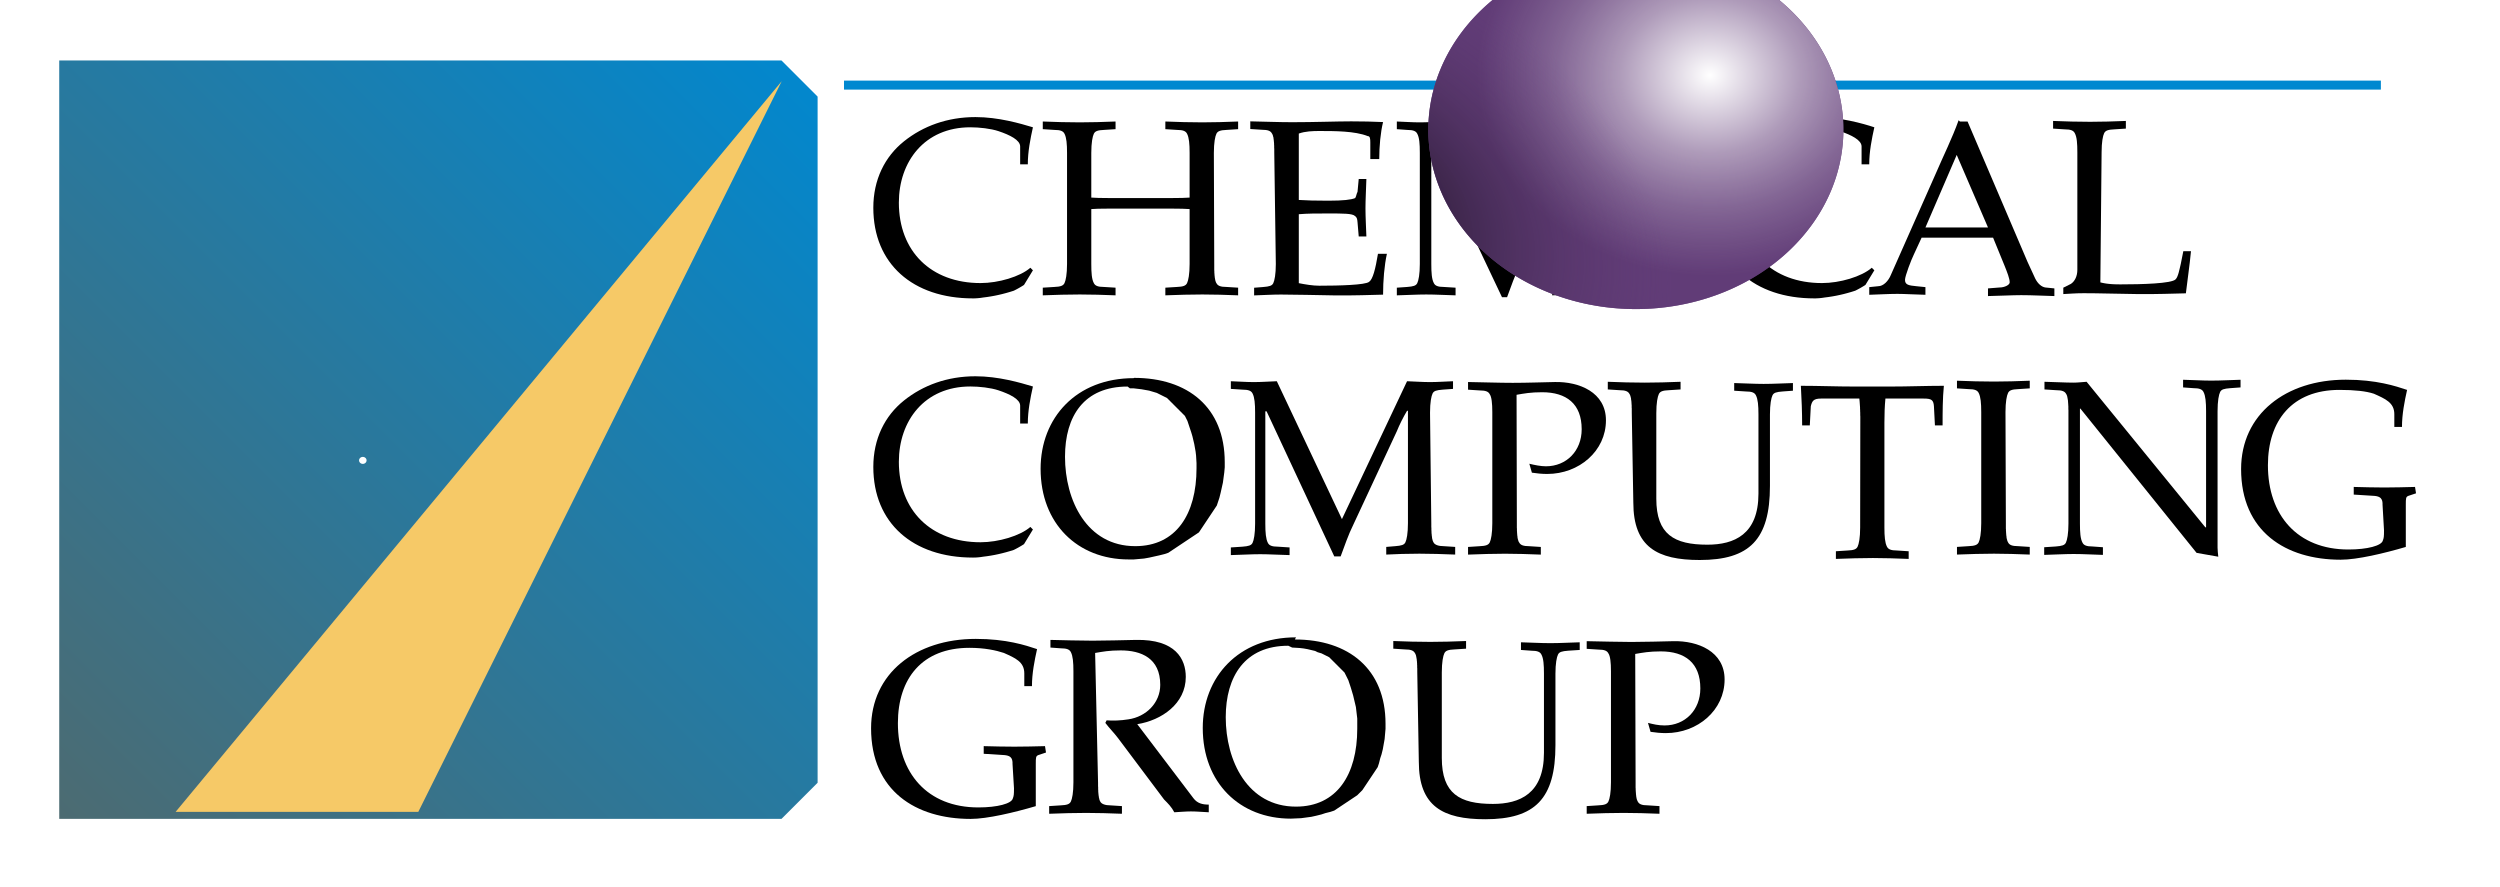 <?xml version="1.0" encoding="UTF-8" standalone="no"?>
<!-- Created with Inkscape (http://www.inkscape.org/) -->

<svg
   xmlns:dc="http://purl.org/dc/elements/1.1/"
   xmlns:cc="http://creativecommons.org/ns#"
   xmlns:rdf="http://www.w3.org/1999/02/22-rdf-syntax-ns#"
   xmlns:svg="http://www.w3.org/2000/svg"
   xmlns="http://www.w3.org/2000/svg"
   xmlns:xlink="http://www.w3.org/1999/xlink"
   version="1.1"
   width="1410.003"
   height="500.001"
   viewBox="0 0 1.958 0.694"
   id="body">
  <title
     id="title3178">Vector CCG Logo</title>
  <desc
     id="desc7870">This was produced by version 4.4 of GNU libplot, a free library for exporting 2-D vector graphics.</desc>
  <defs
     id="defs8248">
    <linearGradient
       id="linearGradient3896">
      <stop
         id="stop3898"
         style="stop-color:#000000;stop-opacity:1"
         offset="0" />
      <stop
         id="stop3900"
         style="stop-color:#0186aa;stop-opacity:1"
         offset="1" />
    </linearGradient>
    <linearGradient
       id="linearGradient5340">
      <stop
         id="stop5342"
         style="stop-color:#ffffff;stop-opacity:1"
         offset="0" />
      <stop
         id="stop5346"
         style="stop-color:#b09dbb;stop-opacity:1"
         offset="0.379" />
      <stop
         id="stop5348"
         style="stop-color:#886c99;stop-opacity:0.878"
         offset="0.664" />
      <stop
         id="stop5344"
         style="stop-color:#613c77;stop-opacity:0.753"
         offset="1" />
    </linearGradient>
    <linearGradient
       id="linearGradient5294">
      <stop
         id="stop5296"
         style="stop-color:#000000;stop-opacity:1"
         offset="0" />
      <stop
         id="stop5298"
         style="stop-color:#613c77;stop-opacity:0"
         offset="1" />
    </linearGradient>
    <linearGradient
       id="linearGradient5267">
      <stop
         id="stop5269"
         style="stop-color:#ffffff;stop-opacity:1"
         offset="0" />
      <stop
         id="stop5271"
         style="stop-color:#613c77;stop-opacity:1"
         offset="1" />
    </linearGradient>
    <linearGradient
       id="linearGradient4812">
      <stop
         id="stop4814"
         style="stop-color:#4f6a6e;stop-opacity:1"
         offset="0" />
      <stop
         id="stop4824"
         style="stop-color:#0088d0;stop-opacity:1"
         offset="1" />
    </linearGradient>
    <linearGradient
       x1="0.239"
       y1="0.537"
       x2="0.377"
       y2="0.537"
       id="linearGradient4818"
       xlink:href="#linearGradient4812"
       gradientUnits="userSpaceOnUse" />
    <linearGradient
       x1="0.488"
       y1="-0.308"
       x2="0.585"
       y2="-0.308"
       id="linearGradient4820"
       xlink:href="#linearGradient4812"
       gradientUnits="userSpaceOnUse"
       gradientTransform="translate(0.06,0.47)" />
    <clipPath
       id="clipPath4936">
      <path
         d="m 0.573,0.186 -0.024,-0.024 0.024,-0.024 0.024,-0.024 0.024,0.024 0.024,0.024 -0.024,0.024 -0.024,0.024 -0.024,-0.024 z"
         id="path4938"
         style="opacity:0.373;fill:#ff0000;fill-opacity:1;fill-rule:nonzero;stroke:#ff00ff;stroke-width:0;stroke-miterlimit:10.433;stroke-opacity:1;stroke-dasharray:none;display:inline" />
    </clipPath>
    <linearGradient
       x1="0.488"
       y1="-0.308"
       x2="0.585"
       y2="-0.308"
       id="linearGradient4361"
       xlink:href="#linearGradient3896"
       gradientUnits="userSpaceOnUse"
       gradientTransform="matrix(0.846,0,0,0.846,-0.489,0.933)" />
    <clipPath
       id="clipPath4385">
      <path
         d="m -0.055,0.652 0.021,-0.021 0.021,0.021 0.021,0.021 -0.021,0.021 -0.021,0.021 -0.021,-0.021 -0.021,-0.021 0.021,-0.021 z"
         id="path4387"
         style="opacity:0.373;fill:#ff0000;fill-opacity:1;fill-rule:nonzero;stroke:#ff00ff;stroke-width:0;stroke-miterlimit:10.433;stroke-opacity:1;stroke-dasharray:none;display:inline" />
    </clipPath>
    <radialGradient
       cx="301.167"
       cy="361.19"
       r="5.418"
       fx="301.167"
       fy="361.19"
       id="radialGradient5300"
       xlink:href="#linearGradient5294"
       gradientUnits="userSpaceOnUse"
       gradientTransform="matrix(1.58,0.959,-0.798,0.982,115.957,-289.839)" />
    <radialGradient
       cx="313.592"
       cy="350.74"
       r="5.418"
       fx="313.592"
       fy="350.74"
       id="radialGradient5338"
       xlink:href="#linearGradient5340"
       gradientUnits="userSpaceOnUse"
       gradientTransform="matrix(1.112,0.13,-0.15,0.957,18.04,-25.964)" />
    <filter
       x="-0.446"
       y="-0.517"
       width="1.893"
       height="2.033"
       color-interpolation-filters="sRGB"
       id="filter5576">
      <feGaussianBlur
         stdDeviation="2.016"
         id="feGaussianBlur5578" />
    </filter>
    <clipPath
       id="clipPath5691">
      <path
         d="m -0.055,0.652 0.021,-0.021 0.021,0.021 0.021,0.021 -0.021,0.021 -0.021,0.021 -0.021,-0.021 -0.021,-0.021 0.021,-0.021 z"
         id="path5693"
         style="opacity:0.373;fill:#ff0000;fill-opacity:1;fill-rule:nonzero;stroke:#ff00ff;stroke-width:0;stroke-miterlimit:10.433;stroke-opacity:1;stroke-dasharray:none;display:inline" />
    </clipPath>
    <linearGradient
       x1="0.488"
       y1="-0.308"
       x2="0.585"
       y2="-0.308"
       id="linearGradient5791"
       xlink:href="#linearGradient4812"
       gradientUnits="userSpaceOnUse"
       gradientTransform="matrix(8.46,0,0,8.46,-3.321,2.764)" />
    <linearGradient
       x1="0.488"
       y1="-0.308"
       x2="0.585"
       y2="-0.308"
       id="linearGradient5793"
       xlink:href="#linearGradient4812"
       gradientUnits="userSpaceOnUse"
       gradientTransform="matrix(0.846,0,0,0.846,-0.489,0.933)" />
    <linearGradient
       x1="0.488"
       y1="-0.308"
       x2="0.585"
       y2="-0.308"
       id="linearGradient5795"
       xlink:href="#linearGradient3896"
       gradientUnits="userSpaceOnUse"
       gradientTransform="matrix(8.46,0,0,8.46,-3.321,2.764)" />
    <radialGradient
       cx="313.592"
       cy="350.74"
       r="5.418"
       fx="313.592"
       fy="350.74"
       id="radialGradient5338-310"
       xlink:href="#linearGradient5340-261"
       gradientUnits="userSpaceOnUse"
       gradientTransform="matrix(1.112,0.13,-0.15,0.957,18.04,-25.964)" />
    <linearGradient
       id="linearGradient5340-261">
      <stop
         id="stop7600"
         style="stop-color:#ffffff;stop-opacity:1"
         offset="0" />
      <stop
         id="stop7602"
         style="stop-color:#c4aed0;stop-opacity:1"
         offset="0.379" />
      <stop
         id="stop7604"
         style="stop-color:#9778aa;stop-opacity:0.878"
         offset="0.664" />
      <stop
         id="stop7606"
         style="stop-color:#6c4384;stop-opacity:0.753"
         offset="1" />
    </linearGradient>
    <radialGradient
       cx="301.167"
       cy="361.19"
       r="5.418"
       fx="301.167"
       fy="361.19"
       id="radialGradient5300-310"
       xlink:href="#linearGradient5294-202"
       gradientUnits="userSpaceOnUse"
       gradientTransform="matrix(1.58,0.959,-0.798,0.982,115.957,-289.839)" />
    <linearGradient
       id="linearGradient5294-202">
      <stop
         id="stop7610"
         style="stop-color:#0a0a0a;stop-opacity:1"
         offset="0" />
      <stop
         id="stop7612"
         style="stop-color:#6c4384;stop-opacity:0"
         offset="1" />
    </linearGradient>
    <radialGradient
       cx="313.592"
       cy="350.74"
       r="5.418"
       fx="313.592"
       fy="350.74"
       id="radialGradient5338-310-985"
       xlink:href="#linearGradient5340-261-661"
       gradientUnits="userSpaceOnUse"
       gradientTransform="matrix(1.112,0.13,-0.15,0.957,18.04,-25.964)" />
    <linearGradient
       id="linearGradient5340-261-661">
      <stop
         id="stop8041"
         style="stop-color:#ffffff;stop-opacity:1"
         offset="0" />
      <stop
         id="stop8043"
         style="stop-color:#cfbed9;stop-opacity:1"
         offset="0.379" />
      <stop
         id="stop8045"
         style="stop-color:#a387b3;stop-opacity:0.878"
         offset="0.664" />
      <stop
         id="stop8047"
         style="stop-color:#794b94;stop-opacity:0.753"
         offset="1" />
    </linearGradient>
    <radialGradient
       cx="301.167"
       cy="361.19"
       r="5.418"
       fx="301.167"
       fy="361.19"
       id="radialGradient5300-310-146"
       xlink:href="#linearGradient5294-202-47"
       gradientUnits="userSpaceOnUse"
       gradientTransform="matrix(1.58,0.959,-0.798,0.982,115.957,-289.839)" />
    <linearGradient
       id="linearGradient5294-202-47">
      <stop
         id="stop8051"
         style="stop-color:#161616;stop-opacity:1"
         offset="0" />
      <stop
         id="stop8053"
         style="stop-color:#794b94;stop-opacity:0"
         offset="1" />
    </linearGradient>
    <radialGradient
       cx="313.592"
       cy="350.74"
       r="5.418"
       fx="313.592"
       fy="350.74"
       id="radialGradient5338-310-985-235"
       xlink:href="#linearGradient5340-261-661-22"
       gradientUnits="userSpaceOnUse"
       gradientTransform="matrix(1.112,0.13,-0.15,0.957,18.04,-25.964)" />
    <linearGradient
       id="linearGradient5340-261-661-22">
      <stop
         id="stop8501"
         style="stop-color:#ffffff;stop-opacity:1"
         offset="0" />
      <stop
         id="stop8503"
         style="stop-color:#cfbbdb;stop-opacity:1"
         offset="0.379" />
      <stop
         id="stop8505"
         style="stop-color:#a482b7;stop-opacity:0.878"
         offset="0.664" />
      <stop
         id="stop8507"
         style="stop-color:#7a4599;stop-opacity:0.753"
         offset="1" />
    </linearGradient>
    <radialGradient
       cx="301.167"
       cy="361.19"
       r="5.418"
       fx="301.167"
       fy="361.19"
       id="radialGradient5300-310-146-573"
       xlink:href="#linearGradient5294-202-47-715"
       gradientUnits="userSpaceOnUse"
       gradientTransform="matrix(1.58,0.959,-0.798,0.982,115.957,-289.839)" />
    <linearGradient
       id="linearGradient5294-202-47-715">
      <stop
         id="stop8511"
         style="stop-color:#171414;stop-opacity:1"
         offset="0" />
      <stop
         id="stop8513"
         style="stop-color:#7a4599;stop-opacity:0"
         offset="1" />
    </linearGradient>
    <radialGradient
       cx="313.592"
       cy="350.74"
       r="5.418"
       fx="313.592"
       fy="350.74"
       id="radialGradient5338-310-985-235-556"
       xlink:href="#linearGradient5340-261-661-22-500"
       gradientUnits="userSpaceOnUse"
       gradientTransform="matrix(1.112,0.13,-0.15,0.957,18.04,-25.964)" />
    <linearGradient
       id="linearGradient5340-261-661-22-500">
      <stop
         id="stop9703"
         style="stop-color:#ffffff;stop-opacity:1"
         offset="0" />
      <stop
         id="stop9705"
         style="stop-color:#c5badb;stop-opacity:1"
         offset="0.379" />
      <stop
         id="stop9707"
         style="stop-color:#9482b7;stop-opacity:0.878"
         offset="0.664" />
      <stop
         id="stop9709"
         style="stop-color:#604599;stop-opacity:0.753"
         offset="1" />
    </linearGradient>
    <radialGradient
       cx="301.167"
       cy="361.19"
       r="5.418"
       fx="301.167"
       fy="361.19"
       id="radialGradient5300-310-146-573-146"
       xlink:href="#linearGradient5294-202-47-715-160"
       gradientUnits="userSpaceOnUse"
       gradientTransform="matrix(1.58,0.959,-0.798,0.982,115.957,-289.839)" />
    <linearGradient
       id="linearGradient5294-202-47-715-160">
      <stop
         id="stop9713"
         style="stop-color:#171414;stop-opacity:1"
         offset="0" />
      <stop
         id="stop9715"
         style="stop-color:#604599;stop-opacity:0"
         offset="1" />
    </linearGradient>
    <radialGradient
       cx="313.592"
       cy="350.74"
       r="5.418"
       fx="313.592"
       fy="350.74"
       id="radialGradient5338-310-985-235-556-504"
       xlink:href="#linearGradient5340-261-661-22-500-764"
       gradientUnits="userSpaceOnUse"
       gradientTransform="matrix(1.112,0.13,-0.15,0.957,18.04,-25.964)" />
    <linearGradient
       id="linearGradient5340-261-661-22-500-764">
      <stop
         id="stop10203"
         style="stop-color:#ffffff;stop-opacity:1"
         offset="0" />
      <stop
         id="stop10205"
         style="stop-color:#c4b7dd;stop-opacity:1"
         offset="0.379" />
      <stop
         id="stop10207"
         style="stop-color:#927dbb;stop-opacity:0.878"
         offset="0.664" />
      <stop
         id="stop10209"
         style="stop-color:#5e3f9e;stop-opacity:0.753"
         offset="1" />
    </linearGradient>
    <radialGradient
       cx="301.167"
       cy="361.19"
       r="5.418"
       fx="301.167"
       fy="361.19"
       id="radialGradient5300-310-146-573-146-206"
       xlink:href="#linearGradient5294-202-47-715-160-253"
       gradientUnits="userSpaceOnUse"
       gradientTransform="matrix(1.58,0.959,-0.798,0.982,115.957,-289.839)" />
    <linearGradient
       id="linearGradient5294-202-47-715-160-253">
      <stop
         id="stop10213"
         style="stop-color:#181212;stop-opacity:1"
         offset="0" />
      <stop
         id="stop10215"
         style="stop-color:#5e3f9e;stop-opacity:0"
         offset="1" />
    </linearGradient>
    <linearGradient
       x1="0.488"
       y1="-0.308"
       x2="0.585"
       y2="-0.308"
       id="linearGradient3249"
       xlink:href="#linearGradient4812"
       gradientUnits="userSpaceOnUse"
       gradientTransform="matrix(0.846,0,0,0.846,-0.489,0.933)" />
  </defs>
  <g
     transform="translate(-0.643,1.093)"
     id="g5669"
     style="display:inline">
    <rect
       width="0.082"
       height="0.082"
       x="-0.076"
       y="0.631"
       transform="matrix(7.071,-7.071,7.071,7.071,-3.532,-5.748)"
       clip-path="url(#clipPath5691)"
       id="rect5671"
       style="fill:url(#linearGradient3249);fill-opacity:1;fill-rule:nonzero" />
  </g>
  <g
     transform="translate(-0.643,1.093)"
     id="layer2"
     style="display:inline">
    <polygon
       points="88.574,81.93 88.574,81.93 260.53,81.93 "
       transform="matrix(0.007,0,0,-0.007,0.684,-0.453)"
       id="polygon7990"
       style="font-style:normal;font-variant:normal;font-weight:normal;font-stretch:normal;letter-spacing:normal;word-spacing:normal;text-anchor:start;fill:none;stroke:#0088d0;stroke-width:1.008;stroke-linecap:butt;stroke-linejoin:miter;stroke-miterlimit:10.433;stroke-opacity:1;stroke-dasharray:none;stroke-dashoffset:0" />
    <path
       d="m 1.445,-0.87 -0.001,6.342e-4 -0.001,6.129e-4 -0.001,5.9151e-4 -0.001,5.772e-4 -0.001,5.559e-4 -0.001,5.345e-4 -0.001,5.204e-4 -0.001,4.988e-4 -0.003,9.409e-4 -0.003,8.6201e-4 -0.003,7.911e-4 -0.003,7.057e-4 -0.003,6.272e-4 -0.003,5.415e-4 -0.003,4.635e-4 -0.003,3.846e-4 -0.001,1.568e-4 -0.001,1.425e-4 -0.001,1.141e-4 -0.001,9.97e-5 -0.001,7.14e-5 -0.001,5.71e-5 -0.001,3.57e-5 -0.001,7e-6 c -0.047,0 -0.078,-0.027 -0.078,-0.071 0,-0.022 0.009,-0.04 0.024,-0.052 0.015,-0.012 0.034,-0.019 0.056,-0.019 0.018,0 0.035,0.005 0.045,0.008 -0.002,0.009 -0.004,0.019 -0.004,0.029 h -0.006 v -0.014 c 0,-0.005 -0.008,-0.009 -0.017,-0.012 -0.006,-0.002 -0.015,-0.003 -0.022,-0.003 -0.036,0 -0.056,0.027 -0.056,0.059 0,0.038 0.025,0.063 0.064,0.063 0.014,0 0.031,-0.005 0.039,-0.012 l 0.002,0.002 z"
       id="path7992"
       style="font-style:normal;font-variant:normal;font-weight:normal;font-stretch:normal;letter-spacing:normal;word-spacing:normal;text-anchor:start;fill:#000000;fill-opacity:1;fill-rule:nonzero;stroke:#000000;stroke-width:0;stroke-linecap:butt;stroke-linejoin:miter;stroke-miterlimit:10.433;stroke-opacity:1;stroke-dasharray:none;stroke-dashoffset:0" />
    <path
       d="m 1.594,-0.886 0,6.839e-4 0,6.773e-4 0,6.556e-4 0,6.486e-4 0,6.268e-4 0,6.2031e-4 0,5.985e-4 7.13e-5,5.916e-4 0,5.702e-4 0,5.558e-4 7.12e-5,5.489e-4 0,5.274e-4 7.13e-5,5.131e-4 0,4.988e-4 7.12e-5,4.8451e-4 7.14e-5,4.634e-4 0,4.561e-4 7.12e-5,4.347e-4 7.13e-5,4.203e-4 7.12e-5,4.065e-4 7.14e-5,3.92e-4 7.12e-5,3.703e-4 7.12e-5,3.567e-4 7.13e-5,3.42e-4 7.13e-5,3.276e-4 1.425e-4,3.066e-4 7.14e-5,2.9221e-4 7.12e-5,2.78e-4 1.425e-4,2.636e-4 7.13e-5,2.425e-4 1.425e-4,2.209e-4 1.425e-4,2.139e-4 c 0.001,0.002 0.003,0.003 0.008,0.003 l 0.009,5.5581e-4 v 0.006 c -0.01,-3.921e-4 -0.019,-6.7e-4 -0.028,-6.7e-4 -0.009,0 -0.019,2.779e-4 -0.029,6.7e-4 v -0.006 l 0.009,-5.5581e-4 c 0.005,-1.926e-4 0.007,-9.766e-4 0.008,-0.003 0.001,-0.002 0.002,-0.007 0.002,-0.015 v -0.043 c -0.002,-1.926e-4 -0.008,-3.921e-4 -0.016,-3.921e-4 h -0.045 c -0.009,0 -0.014,1.995e-4 -0.016,3.921e-4 v 0.043 c 0,0.007 3.565e-4,0.012 0.002,0.015 0.001,0.002 0.003,0.003 0.008,0.003 l 0.009,5.5581e-4 v 0.006 c -0.01,-3.921e-4 -0.019,-6.7e-4 -0.028,-6.7e-4 -0.009,0 -0.019,2.779e-4 -0.029,6.7e-4 v -0.006 l 0.009,-5.5581e-4 c 0.005,-1.926e-4 0.007,-9.766e-4 0.008,-0.003 0.001,-0.002 0.002,-0.007 0.002,-0.015 v -0.087 c 0,-0.007 -4.276e-4,-0.012 -0.002,-0.015 -0.001,-0.002 -0.003,-0.003 -0.008,-0.003 l -0.009,-5.841e-4 v -0.006 c 0.01,3.916e-4 0.019,6.7e-4 0.029,6.7e-4 0.009,0 0.018,-2.784e-4 0.028,-6.7e-4 v 0.006 l -0.009,5.841e-4 c -0.005,1.925e-4 -0.007,9.6921e-4 -0.008,0.003 -0.001,0.002 -0.002,0.007 -0.002,0.015 v 0.035 c 0.002,1.999e-4 0.008,3.9201e-4 0.016,3.9201e-4 h 0.045 c 0.008,0 0.014,-1.9211e-4 0.016,-3.9201e-4 v -0.035 c 0,-0.007 -4.277e-4,-0.012 -0.002,-0.015 -0.001,-0.002 -0.003,-0.003 -0.008,-0.003 l -0.009,-5.841e-4 v -0.006 c 0.01,3.916e-4 0.019,6.7e-4 0.029,6.7e-4 0.009,0 0.018,-2.784e-4 0.028,-6.7e-4 v 0.006 l -0.009,5.841e-4 c -0.005,1.925e-4 -0.007,9.6921e-4 -0.008,0.003 -0.001,0.002 -0.002,0.007 -0.002,0.015 z"
       id="path7994"
       style="font-style:normal;font-variant:normal;font-weight:normal;font-stretch:normal;letter-spacing:normal;word-spacing:normal;text-anchor:start;fill:#000000;fill-opacity:1;fill-rule:nonzero;stroke:#000000;stroke-width:0;stroke-linecap:butt;stroke-linejoin:miter;stroke-miterlimit:10.433;stroke-opacity:1;stroke-dasharray:none;stroke-dashoffset:0" />
    <path
       d="m 1.641,-0.974 0,-6.843e-4 0,-6.699e-4 0,-6.486e-4 0,-6.4121e-4 -7.13e-5,-6.273e-4 0,-6.129e-4 0,-5.985e-4 0,-5.845e-4 -7.12e-5,-5.702e-4 0,-5.559e-4 0,-5.414e-4 -7.13e-5,-5.276e-4 0,-5.1311e-4 -7.12e-5,-4.988e-4 -7.14e-5,-4.774e-4 0,-4.634e-4 -7.12e-5,-4.561e-4 -7.13e-5,-4.347e-4 -7.13e-5,-4.203e-4 0,-4.065e-4 -7.12e-5,-3.846e-4 -7.13e-5,-3.781e-4 -1.426e-4,-3.5631e-4 -7.12e-5,-3.42e-4 -7.12e-5,-3.205e-4 -7.13e-5,-3.137e-4 -1.426e-4,-2.923e-4 -7.12e-5,-2.709e-4 -1.426e-4,-2.636e-4 -7.12e-5,-2.422e-4 -1.426e-4,-2.282e-4 -1.425e-4,-2.065e-4 c -0.001,-0.002 -0.003,-0.003 -0.008,-0.003 l -0.009,-5.841e-4 v -0.006 c 0.011,1.921e-4 0.022,6.7e-4 0.033,6.7e-4 0.017,0 0.035,-6.7e-4 0.046,-6.7e-4 0.009,0 0.017,1.921e-4 0.025,5.558e-4 -0.002,0.008 -0.003,0.019 -0.003,0.029 h -0.007 v -0.013 c 0,-0.003 -2.137e-4,-0.005 -0.002,-0.005 -0.01,-0.004 -0.026,-0.004 -0.038,-0.004 -0.005,0 -0.011,1.921e-4 -0.016,0.002 v 0.052 c 0.006,3.851e-4 0.013,5.846e-4 0.023,5.846e-4 0.012,0 0.018,-7.841e-4 0.021,-0.002 9.265e-4,-7.768e-4 0.001,-0.003 0.002,-0.005 l 9.264e-4,-0.01 h 0.006 c -2.138e-4,0.008 -7.126e-4,0.016 -7.126e-4,0.023 0,0.007 4.988e-4,0.015 7.126e-4,0.022 h -0.006 l -9.264e-4,-0.011 c -2.139e-4,-0.003 -6.415e-4,-0.004 -0.002,-0.005 -0.002,-0.002 -0.009,-0.002 -0.021,-0.002 -0.009,0 -0.016,0 -0.023,5.845e-4 v 0.054 c 0.005,0.001 0.011,0.002 0.016,0.002 0.016,0 0.036,-5.842e-4 0.039,-0.003 0.003,-0.002 0.005,-0.01 0.007,-0.022 h 0.007 c -0.002,0.009 -0.003,0.021 -0.003,0.032 -0.008,1.922e-4 -0.024,7.767e-4 -0.038,5.842e-4 -0.015,-1.996e-4 -0.03,-6.699e-4 -0.042,-6.699e-4 -0.007,0 -0.014,4.703e-4 -0.021,6.699e-4 v -0.006 l 0.007,-5.5581e-4 c 0.005,-3.92e-4 0.007,-9.766e-4 0.008,-0.003 0.001,-0.002 0.002,-0.007 0.002,-0.015 z"
       id="path7996"
       style="font-style:normal;font-variant:normal;font-weight:normal;font-stretch:normal;letter-spacing:normal;word-spacing:normal;text-anchor:start;fill:#000000;fill-opacity:1;fill-rule:nonzero;stroke:#000000;stroke-width:0;stroke-linecap:butt;stroke-linejoin:miter;stroke-miterlimit:10.433;stroke-opacity:1;stroke-dasharray:none;stroke-dashoffset:0" />
    <path
       d="m 1.894,-0.886 0,6.839e-4 0,6.773e-4 0,6.556e-4 0,6.486e-4 0,6.268e-4 0,6.2031e-4 7.13e-5,5.985e-4 0,5.916e-4 0,5.702e-4 7.12e-5,5.558e-4 0,5.489e-4 0,5.274e-4 7.13e-5,5.131e-4 0,4.988e-4 7.13e-5,4.8451e-4 7.12e-5,4.634e-4 0,4.561e-4 7.12e-5,4.347e-4 7.14e-5,4.203e-4 7.13e-5,4.065e-4 7.12e-5,3.92e-4 7.12e-5,3.703e-4 7.14e-5,3.567e-4 7.12e-5,3.42e-4 7.13e-5,3.276e-4 1.425e-4,3.066e-4 7.13e-5,2.9221e-4 7.12e-5,2.78e-4 1.426e-4,2.636e-4 1.425e-4,2.425e-4 7.13e-5,2.209e-4 1.425e-4,2.139e-4 c 0.001,0.002 0.003,0.003 0.008,0.003 l 0.009,5.5581e-4 v 0.006 c -0.01,-3.921e-4 -0.019,-6.7e-4 -0.028,-6.7e-4 -0.009,0 -0.019,2.779e-4 -0.026,6.7e-4 v -0.006 l 0.007,-5.5581e-4 c 0.005,-3.921e-4 0.007,-9.766e-4 0.008,-0.003 0.001,-0.002 0.002,-0.007 0.002,-0.015 v -0.088 h -3.564e-4 c -0.003,0.005 -0.006,0.011 -0.008,0.016 l -0.034,0.073 c -0.004,0.008 -0.007,0.017 -0.01,0.025 h -0.004 l -0.054,-0.114 H 1.764 v 0.088 c 0,0.007 3.564e-4,0.012 0.002,0.015 0.001,0.002 0.003,0.003 0.008,0.003 l 0.009,5.5581e-4 v 0.006 c -0.009,-1.995e-4 -0.015,-6.7e-4 -0.023,-6.7e-4 -0.007,0 -0.015,4.705e-4 -0.023,6.7e-4 v -0.006 l 0.008,-5.5581e-4 c 0.005,-3.92e-4 0.007,-9.766e-4 0.008,-0.003 0.001,-0.002 0.002,-0.007 0.002,-0.015 v -0.087 c 0,-0.007 -3.563e-4,-0.012 -0.002,-0.015 -0.001,-0.002 -0.003,-0.003 -0.008,-0.003 l -0.008,-5.841e-4 v -0.006 c 0.006,1.921e-4 0.012,6.7e-4 0.018,6.7e-4 0.006,0 0.012,-4.779e-4 0.018,-6.7e-4 l 0.051,0.108 0.051,-0.108 c 0.006,1.921e-4 0.012,6.7e-4 0.018,6.7e-4 0.006,0 0.012,-4.779e-4 0.018,-6.7e-4 v 0.006 l -0.008,5.841e-4 c -0.005,3.851e-4 -0.007,9.6921e-4 -0.008,0.003 -0.001,0.002 -0.002,0.007 -0.002,0.015 z"
       id="path7998"
       style="font-style:normal;font-variant:normal;font-weight:normal;font-stretch:normal;letter-spacing:normal;word-spacing:normal;text-anchor:start;fill:#000000;fill-opacity:1;fill-rule:nonzero;stroke:#000000;stroke-width:0;stroke-linecap:butt;stroke-linejoin:miter;stroke-miterlimit:10.433;stroke-opacity:1;stroke-dasharray:none;stroke-dashoffset:0" />
    <path
       d="m 1.961,-0.886 0,6.839e-4 0,6.773e-4 0,6.556e-4 0,6.486e-4 7.12e-5,6.268e-4 0,6.2031e-4 0,5.985e-4 0,5.916e-4 7.13e-5,5.702e-4 0,5.558e-4 0,5.489e-4 7.13e-5,5.274e-4 0,5.131e-4 7.12e-5,4.988e-4 7.13e-5,4.8451e-4 0,4.634e-4 7.13e-5,4.561e-4 7.13e-5,4.347e-4 7.12e-5,4.203e-4 7.13e-5,4.065e-4 7.13e-5,3.92e-4 7.12e-5,3.703e-4 7.13e-5,3.567e-4 7.13e-5,3.42e-4 7.12e-5,3.276e-4 7.13e-5,3.066e-4 1.426e-4,2.9221e-4 7.12e-5,2.78e-4 1.425e-4,2.636e-4 7.13e-5,2.425e-4 1.425e-4,2.209e-4 1.426e-4,2.139e-4 c 0.001,0.002 0.003,0.003 0.008,0.003 l 0.009,5.5581e-4 v 0.006 c -0.01,-3.921e-4 -0.019,-6.7e-4 -0.028,-6.7e-4 -0.009,0 -0.019,2.779e-4 -0.029,6.7e-4 v -0.006 l 0.009,-5.5581e-4 c 0.005,-1.926e-4 0.007,-9.766e-4 0.008,-0.003 0.001,-0.002 0.002,-0.007 0.002,-0.015 v -0.087 c 0,-0.007 -4.276e-4,-0.012 -0.002,-0.015 -0.001,-0.002 -0.003,-0.003 -0.008,-0.003 l -0.009,-5.841e-4 v -0.006 c 0.01,3.916e-4 0.019,6.7e-4 0.029,6.7e-4 0.009,0 0.018,-2.784e-4 0.028,-6.7e-4 v 0.006 l -0.009,5.841e-4 c -0.005,1.925e-4 -0.007,9.6921e-4 -0.008,0.003 -0.001,0.002 -0.002,0.007 -0.002,0.015 z"
       id="path8000"
       style="font-style:normal;font-variant:normal;font-weight:normal;font-stretch:normal;letter-spacing:normal;word-spacing:normal;text-anchor:start;fill:#000000;fill-opacity:1;fill-rule:nonzero;stroke:#000000;stroke-width:0;stroke-linecap:butt;stroke-linejoin:miter;stroke-miterlimit:10.433;stroke-opacity:1;stroke-dasharray:none;stroke-dashoffset:0" />
    <path
       d="m 2.104,-0.87 -0.001,6.342e-4 -0.001,6.129e-4 -0.001,5.9151e-4 -0.001,5.772e-4 -0.001,5.559e-4 -0.001,5.345e-4 -0.001,5.204e-4 -0.001,4.988e-4 -0.003,9.409e-4 -0.003,8.6201e-4 -0.003,7.911e-4 -0.003,7.057e-4 -0.003,6.272e-4 -0.003,5.415e-4 -0.003,4.635e-4 -0.003,3.846e-4 -0.001,1.568e-4 -0.001,1.425e-4 -0.001,1.141e-4 -0.001,9.97e-5 -0.001,7.14e-5 -0.001,5.71e-5 -0.001,3.57e-5 -0.001,7e-6 c -0.047,0 -0.078,-0.027 -0.078,-0.071 0,-0.022 0.009,-0.04 0.024,-0.052 0.015,-0.012 0.034,-0.019 0.056,-0.019 0.018,0 0.036,0.005 0.045,0.008 -0.002,0.009 -0.004,0.019 -0.004,0.029 h -0.006 v -0.014 c 0,-0.005 -0.008,-0.009 -0.017,-0.012 -0.006,-0.002 -0.015,-0.003 -0.022,-0.003 -0.036,0 -0.056,0.027 -0.056,0.059 0,0.038 0.025,0.063 0.064,0.063 0.014,0 0.031,-0.005 0.039,-0.012 l 0.002,0.002 z"
       id="path8002"
       style="font-style:normal;font-variant:normal;font-weight:normal;font-stretch:normal;letter-spacing:normal;word-spacing:normal;text-anchor:start;fill:#000000;fill-opacity:1;fill-rule:nonzero;stroke:#000000;stroke-width:0;stroke-linecap:butt;stroke-linejoin:miter;stroke-miterlimit:10.433;stroke-opacity:1;stroke-dasharray:none;stroke-dashoffset:0" />
    <path
       d="m 2.177,-0.999 c -0.005,0.014 -0.012,0.028 -0.018,0.042 l -0.035,0.079 c -0.002,0.005 -0.006,0.009 -0.01,0.009 l -0.007,7.1271e-4 0,0.006 c 0.007,-1.995e-4 0.015,-7.127e-4 0.022,-7.127e-4 0.006,0 0.013,5.132e-4 0.022,7.127e-4 l 0,-0.006 -0.007,-7.1271e-4 c -0.006,-5.846e-4 -0.009,-0.001 -0.009,-0.005 0,-0.003 0.005,-0.016 0.007,-0.02 l 0.006,-0.013 0.056,0 0.009,0.022 c 0.002,0.005 0.004,0.01 0.004,0.013 0,0.002 -0.004,0.004 -0.008,0.004 l -0.009,7.1261e-4 0,0.006 c 0.01,-1.995e-4 0.019,-7.126e-4 0.026,-7.126e-4 0.009,0 0.017,5.131e-4 0.026,7.126e-4 l 0,-0.006 -0.007,-7.1261e-4 c -0.003,-3.924e-4 -0.006,-0.003 -0.008,-0.007 -0.002,-0.004 -0.004,-0.009 -0.006,-0.013 l -0.047,-0.11 -0.006,0 z m -0.002,0.026 0.025,0.058 -0.049,0 0.025,-0.058 z"
       id="path8004"
       style="font-style:normal;font-variant:normal;font-weight:normal;font-stretch:normal;letter-spacing:normal;word-spacing:normal;text-anchor:start;fill:#000000;fill-opacity:1;fill-rule:nonzero;stroke:#000000;stroke-width:0;stroke-linecap:butt;stroke-linejoin:miter;stroke-miterlimit:10.433;stroke-opacity:1;stroke-dasharray:none;stroke-dashoffset:0" />
    <path
       d="m 2.288,-0.872 9.977e-4,2.422e-4 9.978e-4,2.139e-4 0.001,1.924e-4 9.978e-4,1.713e-4 9.978e-4,1.494e-4 0.001,1.211e-4 9.976e-4,1.071e-4 0.001,9.24e-5 9.977e-4,7.84e-5 0.001,5.7e-5 9.978e-4,5.01e-5 9.978e-4,2.84e-5 0.002,4.26e-5 0.002,1.44e-5 c 0.016,0 0.04,-5.842e-4 0.043,-0.004 0.002,-0.002 0.003,-0.008 0.004,-0.012 l 0.002,-0.01 h 0.006 c -0.001,0.011 -0.003,0.024 -0.004,0.033 -0.009,1.921e-4 -0.024,7.767e-4 -0.038,5.842e-4 -0.017,-1.995e-4 -0.03,-6.7e-4 -0.042,-6.7e-4 -0.007,0 -0.011,4.705e-4 -0.016,6.7e-4 v -0.005 l 0.006,-0.003 c 0.003,-0.002 0.005,-0.006 0.005,-0.011 v -0.092 c 0,-0.007 -3.563e-4,-0.012 -0.002,-0.015 -0.001,-0.002 -0.003,-0.003 -0.008,-0.003 l -0.009,-5.842e-4 v -0.006 c 0.01,3.916e-4 0.019,6.699e-4 0.029,6.699e-4 0.009,0 0.018,-2.783e-4 0.028,-6.699e-4 v 0.006 l -0.009,5.842e-4 c -0.005,1.925e-4 -0.007,9.6921e-4 -0.008,0.003 -0.001,0.002 -0.002,0.007 -0.002,0.015 z"
       id="path8008"
       style="font-style:normal;font-variant:normal;font-weight:normal;font-stretch:normal;letter-spacing:normal;word-spacing:normal;text-anchor:start;fill:#000000;fill-opacity:1;fill-rule:nonzero;stroke:#000000;stroke-width:0;stroke-linecap:butt;stroke-linejoin:miter;stroke-miterlimit:10.433;stroke-opacity:1;stroke-dasharray:none;stroke-dashoffset:0" />
    <path
       d="m 1.445,-0.667 -0.001,6.342e-4 -0.001,6.129e-4 -0.001,5.915e-4 -0.001,5.772e-4 -0.001,5.558e-4 -0.001,5.345e-4 -0.001,5.205e-4 -0.001,4.9881e-4 -0.003,9.408e-4 -0.003,8.621e-4 -0.003,7.841e-4 -0.003,7.126e-4 -0.003,6.273e-4 -0.003,5.415e-4 -0.003,4.6341e-4 -0.003,3.846e-4 -0.001,1.569e-4 -0.001,1.424e-4 -0.001,1.142e-4 -0.001,9.97e-5 -0.001,7.14e-5 -0.001,5.71e-5 -0.001,2.83e-5 -0.001,1.44e-5 c -0.047,0 -0.078,-0.027 -0.078,-0.071 0,-0.022 0.009,-0.04 0.024,-0.052 0.015,-0.012 0.034,-0.019 0.056,-0.019 0.018,0 0.035,0.005 0.045,0.008 -0.002,0.009 -0.004,0.019 -0.004,0.029 h -0.006 v -0.014 c 0,-0.005 -0.008,-0.009 -0.017,-0.012 -0.006,-0.002 -0.015,-0.003 -0.022,-0.003 -0.036,0 -0.056,0.027 -0.056,0.059 0,0.038 0.025,0.063 0.064,0.063 0.014,0 0.031,-0.005 0.039,-0.012 l 0.002,0.002 z"
       id="path8010"
       style="font-style:normal;font-variant:normal;font-weight:normal;font-stretch:normal;letter-spacing:normal;word-spacing:normal;text-anchor:start;fill:#000000;fill-opacity:1;fill-rule:nonzero;stroke:#000000;stroke-width:0;stroke-linecap:butt;stroke-linejoin:miter;stroke-miterlimit:10.433;stroke-opacity:1;stroke-dasharray:none;stroke-dashoffset:0" />
    <path
       d="m 1.531,-0.797 c -0.045,0 -0.073,0.031 -0.073,0.071 0,0.043 0.029,0.071 0.069,0.071 l 0.004,0 0.004,-3.564e-4 0.004,-3.563e-4 0.004,-7.127e-4 0.004,-8.9071e-4 0.004,-8.909e-4 0.004,-0.001 0.003,-0.001 0.003,-0.002 0.003,-0.002 0.003,-0.002 0.003,-0.002 0.003,-0.002 0.003,-0.002 0.003,-0.002 0.003,-0.002 0.002,-0.003 0.002,-0.003 0.002,-0.003 0.002,-0.003 0.002,-0.003 0.002,-0.003 0.002,-0.003 0.001,-0.003 0.001,-0.003 0.001,-0.004 8.909e-4,-0.004 8.908e-4,-0.004 5.342e-4,-0.004 5.342e-4,-0.004 3.565e-4,-0.004 0,-0.004 c 0,-0.043 -0.029,-0.066 -0.071,-0.066 z m -0.003,0.008 0.003,0 0.003,3.5631e-4 0.003,3.563e-4 0.003,5.345e-4 0.003,5.34e-4 0.003,8.909e-4 0.003,8.912e-4 0.002,0.001 0.002,0.001 0.002,0.001 0.002,0.001 0.002,0.002 0.002,0.002 0.002,0.002 0.002,0.002 0.002,0.002 0.002,0.002 0.002,0.002 0.001,0.002 0.001,0.002 0.001,0.003 0.001,0.003 0.001,0.003 8.909e-4,0.003 7.126e-4,0.003 7.127e-4,0.003 5.343e-4,0.003 5.342e-4,0.003 3.563e-4,0.003 1.78e-4,0.003 1.778e-4,0.003 0,0.004 c 0,0.036 -0.016,0.061 -0.048,0.061 -0.038,0 -0.055,-0.036 -0.055,-0.07 0,-0.032 0.015,-0.055 0.049,-0.055 z"
       id="path8012"
       style="font-style:normal;font-variant:normal;font-weight:normal;font-stretch:normal;letter-spacing:normal;word-spacing:normal;text-anchor:start;fill:#000000;fill-opacity:1;fill-rule:nonzero;stroke:#000000;stroke-width:0;stroke-linecap:butt;stroke-linejoin:miter;stroke-miterlimit:10.433;stroke-opacity:1;stroke-dasharray:none;stroke-dashoffset:0" />
    <path
       d="m 1.764,-0.683 0,6.839e-4 0,6.699e-4 0,6.556e-4 0,6.4851e-4 7.13e-5,6.273e-4 0,6.129e-4 0,6.059e-4 0,5.841e-4 7.12e-5,5.702e-4 0,5.633e-4 0,5.4141e-4 7.13e-5,5.275e-4 0,5.131e-4 7.13e-5,4.988e-4 7.13e-5,4.849e-4 0,4.703e-4 7.12e-5,4.488e-4 7.12e-5,4.421e-4 7.14e-5,4.204e-4 0,4.064e-4 7.12e-5,3.916e-4 7.13e-5,3.7061e-4 7.13e-5,3.637e-4 1.425e-4,3.42e-4 7.13e-5,3.206e-4 7.13e-5,3.136e-4 7.12e-5,2.923e-4 1.425e-4,2.779e-4 7.13e-5,2.566e-4 1.425e-4,2.496e-4 1.426e-4,2.209e-4 7.13e-5,2.138e-4 c 0.001,0.002 0.004,0.003 0.008,0.003 l 0.009,5.846e-4 v 0.006 c -0.01,-3.92e-4 -0.019,-6.983e-4 -0.028,-6.983e-4 -0.009,0 -0.019,3.063e-4 -0.026,6.983e-4 v -0.006 l 0.007,-5.846e-4 c 0.005,-3.921e-4 0.007,-9.762e-4 0.008,-0.003 0.001,-0.002 0.002,-0.007 0.002,-0.015 v -0.088 H 1.745 c -0.003,0.005 -0.006,0.011 -0.008,0.016 l -0.034,0.073 c -0.004,0.008 -0.007,0.017 -0.01,0.025 H 1.688 L 1.635,-0.771 H 1.634 v 0.088 c 0,0.007 4.277e-4,0.012 0.002,0.015 0.001,0.002 0.003,0.003 0.008,0.003 l 0.009,5.846e-4 v 0.006 c -0.009,-1.996e-4 -0.016,-6.983e-4 -0.023,-6.983e-4 -0.007,0 -0.015,4.987e-4 -0.023,6.983e-4 v -0.006 l 0.009,-5.846e-4 c 0.005,-3.92e-4 0.007,-9.762e-4 0.008,-0.003 0.001,-0.002 0.002,-0.007 0.002,-0.015 v -0.087 c 0,-0.007 -4.276e-4,-0.012 -0.002,-0.015 -0.001,-0.002 -0.003,-0.003 -0.008,-0.003 l -0.009,-5.842e-4 v -0.006 c 0.006,1.925e-4 0.012,6.7001e-4 0.018,6.7001e-4 0.006,0 0.012,-4.7751e-4 0.018,-6.7001e-4 l 0.051,0.108 0.051,-0.108 c 0.006,1.925e-4 0.012,6.7001e-4 0.018,6.7001e-4 0.006,0 0.012,-4.7751e-4 0.018,-6.7001e-4 v 0.006 l -0.008,5.842e-4 c -0.005,3.851e-4 -0.007,9.693e-4 -0.008,0.003 -0.001,0.002 -0.002,0.007 -0.002,0.015 z"
       id="path8016"
       style="font-style:normal;font-variant:normal;font-weight:normal;font-stretch:normal;letter-spacing:normal;word-spacing:normal;text-anchor:start;fill:#000000;fill-opacity:1;fill-rule:nonzero;stroke:#000000;stroke-width:0;stroke-linecap:butt;stroke-linejoin:miter;stroke-miterlimit:10.433;stroke-opacity:1;stroke-dasharray:none;stroke-dashoffset:0" />
    <path
       d="m 1.831,-0.683 0,6.843e-4 0,6.769e-4 0,6.63e-4 0,6.4121e-4 0,6.342e-4 7.13e-5,6.129e-4 0,6.06e-4 0,5.845e-4 0,5.772e-4 7.13e-5,5.558e-4 0,5.4881e-4 7.13e-5,5.275e-4 0,5.132e-4 7.12e-5,4.988e-4 0,4.843e-4 7.14e-5,4.705e-4 7.12e-5,4.561e-4 7.12e-5,4.347e-4 0,4.278e-4 7.13e-5,4.064e-4 7.13e-5,3.846e-4 7.12e-5,3.7761e-4 7.13e-5,3.564e-4 1.426e-4,3.493e-4 7.12e-5,3.206e-4 7.13e-5,3.136e-4 1.425e-4,2.923e-4 7.13e-5,2.779e-4 7.12e-5,2.566e-4 1.426e-4,2.496e-4 1.425e-4,2.209e-4 1.426e-4,2.138e-4 c 0.001,0.002 0.003,0.003 0.008,0.003 l 0.009,5.846e-4 v 0.006 c -0.01,-3.92e-4 -0.019,-6.983e-4 -0.028,-6.983e-4 -0.009,0 -0.019,3.063e-4 -0.029,6.983e-4 v -0.006 l 0.009,-5.846e-4 c 0.005,-1.926e-4 0.007,-9.762e-4 0.008,-0.003 0.001,-0.002 0.002,-0.007 0.002,-0.015 v -0.087 c 0,-0.007 -5.702e-4,-0.012 -0.002,-0.014 -0.001,-0.002 -0.003,-0.003 -0.008,-0.003 l -0.009,-5.842e-4 v -0.006 c 0.013,1.921e-4 0.024,6.4121e-4 0.035,6.4121e-4 0.011,0 0.023,-4.4911e-4 0.033,-6.4121e-4 0.019,-3.92e-4 0.04,0.008 0.04,0.03 0,0.024 -0.021,0.042 -0.046,0.042 -0.004,0 -0.008,-3.916e-4 -0.012,-0.001 l -0.002,-0.007 c 0.004,0.001 0.009,0.002 0.013,0.002 0.016,0 0.028,-0.012 0.028,-0.029 0,-0.02 -0.012,-0.029 -0.031,-0.029 -0.009,0 -0.014,9.766e-4 -0.02,0.002 z"
       id="path8018"
       style="font-style:normal;font-variant:normal;font-weight:normal;font-stretch:normal;letter-spacing:normal;word-spacing:normal;text-anchor:start;fill:#000000;fill-opacity:1;fill-rule:nonzero;stroke:#000000;stroke-width:0;stroke-linecap:butt;stroke-linejoin:miter;stroke-miterlimit:10.433;stroke-opacity:1;stroke-dasharray:none;stroke-dashoffset:0" />
    <path
       d="m 1.921,-0.77 0,-6.84e-4 0,-6.699e-4 0,-6.63e-4 0,-6.412e-4 0,-6.272e-4 -7.13e-5,-6.129e-4 0,-6.0591e-4 0,-5.842e-4 0,-5.702e-4 -7.12e-5,-5.558e-4 0,-5.419e-4 -7.13e-5,-5.275e-4 0,-5.132e-4 -7.13e-5,-4.987e-4 0,-4.774e-4 -7.13e-5,-4.7041e-4 -7.12e-5,-4.492e-4 -7.13e-5,-4.417e-4 -7.13e-5,-4.204e-4 0,-3.994e-4 -7.12e-5,-3.916e-4 -7.12e-5,-3.707e-4 -1.426e-4,-3.637e-4 -7.13e-5,-3.419e-4 -7.12e-5,-3.207e-4 -7.14e-5,-3.136e-4 -1.424e-4,-2.923e-4 -7.13e-5,-2.709e-4 -1.426e-4,-2.6351e-4 -7.12e-5,-2.422e-4 -1.426e-4,-2.282e-4 -1.425e-4,-2.066e-4 c -0.001,-0.002 -0.003,-0.003 -0.008,-0.003 l -0.009,-5.842e-4 v -0.006 c 0.01,3.92e-4 0.019,6.6991e-4 0.029,6.6991e-4 0.009,0 0.018,-2.7791e-4 0.028,-6.6991e-4 v 0.006 l -0.009,5.842e-4 c -0.005,1.925e-4 -0.007,9.692e-4 -0.008,0.003 -0.001,0.002 -0.002,0.007 -0.002,0.015 v 0.067 c 0,0.028 0.014,0.036 0.04,0.036 0.021,0 0.04,-0.008 0.04,-0.04 v -0.062 c 0,-0.007 -4.276e-4,-0.012 -0.002,-0.015 -0.001,-0.002 -0.003,-0.003 -0.008,-0.003 l -0.009,-5.842e-4 v -0.006 c 0.008,1.925e-4 0.016,6.6991e-4 0.023,6.6991e-4 0.008,0 0.015,-4.7741e-4 0.023,-6.6991e-4 v 0.006 l -0.008,5.842e-4 c -0.005,3.851e-4 -0.007,9.692e-4 -0.008,0.003 -0.001,0.002 -0.002,0.007 -0.002,0.015 v 0.056 c 0,0.042 -0.016,0.058 -0.055,0.058 -0.033,0 -0.052,-0.01 -0.052,-0.045 z"
       id="path8020"
       style="font-style:normal;font-variant:normal;font-weight:normal;font-stretch:normal;letter-spacing:normal;word-spacing:normal;text-anchor:start;fill:#000000;fill-opacity:1;fill-rule:nonzero;stroke:#000000;stroke-width:0;stroke-linecap:butt;stroke-linejoin:miter;stroke-miterlimit:10.433;stroke-opacity:1;stroke-dasharray:none;stroke-dashoffset:0" />
    <path
       d="m 2.1,-0.765 0,-0.001 0,-0.001 -7.12e-5,-0.001 0,-0.001 0,-0.001 -7.12e-5,-0.001 0,-0.001 -7.14e-5,-0.001 0,-0.001 -7.12e-5,-0.001 -7.12e-5,-0.001 -7.13e-5,-0.001 -7.14e-5,-0.001 -7.12e-5,-0.001 -2.138e-4,-0.002 h -0.03 c -0.006,0 -0.007,0.002 -0.008,0.006 l -7.839e-4,0.015 h -0.006 c 0,-0.01 -4.275e-4,-0.021 -0.001,-0.031 0.014,0 0.028,5.8461e-4 0.042,5.8461e-4 h 0.028 c 0.014,0 0.028,-5.8461e-4 0.042,-5.8461e-4 -9.978e-4,0.01 -0.001,0.021 -0.001,0.031 h -0.006 l -7.84e-4,-0.015 c -3.521e-4,-0.005 -0.002,-0.006 -0.008,-0.006 h -0.03 c -5.701e-4,0.006 -7.839e-4,0.012 -7.839e-4,0.019 v 0.082 c 0,0.007 4.275e-4,0.012 0.002,0.015 0.001,0.002 0.003,0.003 0.008,0.003 l 0.009,5.846e-4 v 0.006 c -0.01,-3.92e-4 -0.019,-6.982e-4 -0.028,-6.982e-4 -0.009,0 -0.019,3.062e-4 -0.029,6.982e-4 v -0.006 l 0.009,-5.846e-4 c 0.005,-1.925e-4 0.007,-9.479e-4 0.008,-0.003 0.001,-0.002 0.002,-0.007 0.002,-0.015 z"
       id="path8022"
       style="font-style:normal;font-variant:normal;font-weight:normal;font-stretch:normal;letter-spacing:normal;word-spacing:normal;text-anchor:start;fill:#000000;fill-opacity:1;fill-rule:nonzero;stroke:#000000;stroke-width:0;stroke-linecap:butt;stroke-linejoin:miter;stroke-miterlimit:10.433;stroke-opacity:1;stroke-dasharray:none;stroke-dashoffset:0" />
    <path
       d="m 2.214,-0.683 0,6.839e-4 0,6.699e-4 0,6.556e-4 0,6.4851e-4 0,6.273e-4 0,6.129e-4 7.12e-5,6.059e-4 0,5.841e-4 0,5.702e-4 7.13e-5,5.633e-4 0,5.4141e-4 7.13e-5,5.275e-4 0,5.131e-4 7.13e-5,4.988e-4 0,4.849e-4 7.12e-5,4.703e-4 7.13e-5,4.488e-4 7.13e-5,4.421e-4 0,4.204e-4 7.12e-5,4.064e-4 7.13e-5,3.916e-4 7.13e-5,3.7061e-4 7.12e-5,3.637e-4 1.426e-4,3.42e-4 7.13e-5,3.206e-4 7.12e-5,3.136e-4 7.13e-5,2.923e-4 1.425e-4,2.779e-4 7.13e-5,2.566e-4 1.425e-4,2.496e-4 1.425e-4,2.209e-4 7.13e-5,2.138e-4 c 0.001,0.002 0.003,0.003 0.008,0.003 l 0.009,5.846e-4 v 0.006 c -0.01,-3.92e-4 -0.019,-6.983e-4 -0.028,-6.983e-4 -0.009,0 -0.019,3.063e-4 -0.029,6.983e-4 v -0.006 l 0.009,-5.846e-4 c 0.005,-1.926e-4 0.007,-9.762e-4 0.008,-0.003 0.001,-0.002 0.002,-0.007 0.002,-0.015 v -0.087 c 0,-0.007 -4.275e-4,-0.012 -0.002,-0.015 -0.001,-0.002 -0.003,-0.003 -0.008,-0.003 l -0.009,-5.84e-4 v -0.006 c 0.01,3.92e-4 0.019,6.6991e-4 0.029,6.6991e-4 0.009,0 0.018,-2.7791e-4 0.028,-6.6991e-4 v 0.006 l -0.009,5.84e-4 c -0.005,1.926e-4 -0.007,9.693e-4 -0.008,0.003 -0.001,0.002 -0.002,0.007 -0.002,0.015 z"
       id="path8024"
       style="font-style:normal;font-variant:normal;font-weight:normal;font-stretch:normal;letter-spacing:normal;word-spacing:normal;text-anchor:start;fill:#000000;fill-opacity:1;fill-rule:nonzero;stroke:#000000;stroke-width:0;stroke-linecap:butt;stroke-linejoin:miter;stroke-miterlimit:10.433;stroke-opacity:1;stroke-dasharray:none;stroke-dashoffset:0" />
    <path
       d="m 2.263,-0.77 0,-6.84e-4 0,-6.699e-4 0,-6.63e-4 -7.13e-5,-6.412e-4 0,-6.272e-4 0,-6.129e-4 0,-6.0591e-4 0,-5.842e-4 -7.13e-5,-5.702e-4 0,-5.558e-4 -7.13e-5,-5.419e-4 0,-5.275e-4 -7.12e-5,-5.132e-4 0,-4.987e-4 -7.13e-5,-4.774e-4 0,-4.7041e-4 -7.13e-5,-4.492e-4 -7.12e-5,-4.417e-4 -7.12e-5,-4.204e-4 -7.14e-5,-3.994e-4 -7.12e-5,-3.916e-4 -7.13e-5,-3.707e-4 -7.12e-5,-3.637e-4 -7.14e-5,-3.419e-4 -7.12e-5,-3.207e-4 -7.12e-5,-3.136e-4 -1.426e-4,-2.923e-4 -7.13e-5,-2.709e-4 -1.425e-4,-2.6351e-4 -7.13e-5,-2.422e-4 -1.425e-4,-2.282e-4 -1.426e-4,-2.066e-4 c -0.001,-0.002 -0.003,-0.003 -0.008,-0.003 l -0.009,-5.842e-4 v -0.006 c 0.009,1.925e-4 0.016,6.6991e-4 0.023,6.6991e-4 0.003,0 0.007,-4.7741e-4 0.01,-6.6991e-4 l 0.093,0.114 h 5.701e-4 v -0.091 c 0,-0.007 -4.276e-4,-0.012 -0.002,-0.015 -0.001,-0.002 -0.003,-0.003 -0.008,-0.003 l -0.008,-5.842e-4 v -0.006 c 0.008,1.925e-4 0.015,6.6991e-4 0.022,6.6991e-4 0.008,0 0.015,-4.7741e-4 0.023,-6.6991e-4 v 0.006 l -0.008,5.842e-4 c -0.005,3.85e-4 -0.007,9.692e-4 -0.008,0.003 -0.001,0.002 -0.002,0.007 -0.002,0.015 v 0.107 c 0,0.002 3.563e-4,0.005 5.701e-4,0.007 l -0.017,-0.003 -0.091,-0.113 h -3.564e-4 v 0.09 c 0,0.007 3.564e-4,0.012 0.002,0.015 0.001,0.002 0.003,0.003 0.008,0.003 l 0.008,5.846e-4 v 0.006 c -0.008,-1.995e-4 -0.015,-6.983e-4 -0.023,-6.983e-4 -0.007,0 -0.015,4.988e-4 -0.023,6.983e-4 v -0.006 l 0.009,-5.846e-4 c 0.005,-3.921e-4 0.007,-9.762e-4 0.008,-0.003 0.001,-0.002 0.002,-0.007 0.002,-0.015 z"
       id="path8026"
       style="font-style:normal;font-variant:normal;font-weight:normal;font-stretch:normal;letter-spacing:normal;word-spacing:normal;text-anchor:start;fill:#000000;fill-opacity:1;fill-rule:nonzero;stroke:#000000;stroke-width:0;stroke-linecap:butt;stroke-linejoin:miter;stroke-miterlimit:10.433;stroke-opacity:1;stroke-dasharray:none;stroke-dashoffset:0" />
    <path
       d="m 2.509,-0.698 0,-4.134e-4 0,-3.99e-4 0,-3.85e-4 -7.12e-5,-3.7081e-4 0,-3.488e-4 -7.13e-5,-3.424e-4 -7.13e-5,-3.276e-4 -7.12e-5,-3.137e-4 -7.13e-5,-2.992e-4 -1.425e-4,-2.853e-4 -1.425e-4,-2.705e-4 -7.14e-5,-2.64e-4 -1.425e-4,-2.491e-4 -2.138e-4,-2.283e-4 -1.425e-4,-2.282e-4 -1.425e-4,-2.066e-4 -2.139e-4,-1.994e-4 -2.138e-4,-1.852e-4 -2.137e-4,-1.782e-4 -2.851e-4,-1.641e-4 -2.851e-4,-1.495e-4 -2.138e-4,-1.428e-4 -3.564e-4,-1.2811e-4 -2.85e-4,-1.211e-4 -3.564e-4,-1.072e-4 -3.563e-4,-9.97e-5 -3.564e-4,-8.54e-5 -3.563e-4,-8.54e-5 -4.276e-4,-6.45e-5 -4.276e-4,-6.4e-5 -4.276e-4,-4.97e-5 -4.277e-4,-3.57e-5 -0.016,-0.001 v -0.006 c 0.008,1.925e-4 0.016,4.417e-4 0.024,4.417e-4 0.008,0 0.016,-2.492e-4 0.024,-4.417e-4 l 7.839e-4,0.005 -0.006,0.002 c -0.002,7.768e-4 -0.002,0.002 -0.002,0.007 v 0.033 c -0.017,0.005 -0.038,0.01 -0.051,0.01 -0.043,0 -0.078,-0.022 -0.078,-0.071 0,-0.043 0.035,-0.07 0.082,-0.07 0.024,0 0.039,0.005 0.048,0.008 -0.002,0.009 -0.004,0.019 -0.004,0.029 h -0.006 v -0.01 c 0,-0.009 -0.007,-0.012 -0.016,-0.016 -0.006,-0.002 -0.015,-0.003 -0.027,-0.003 -0.037,0 -0.056,0.024 -0.056,0.059 0,0.039 0.023,0.066 0.063,0.066 0.015,0 0.026,-0.003 0.027,-0.007 7.84e-4,-0.002 9.265e-4,-0.003 9.265e-4,-0.008 z"
       id="path8028"
       style="font-style:normal;font-variant:normal;font-weight:normal;font-stretch:normal;letter-spacing:normal;word-spacing:normal;text-anchor:start;fill:#000000;fill-opacity:1;fill-rule:nonzero;stroke:#000000;stroke-width:0;stroke-linecap:butt;stroke-linejoin:miter;stroke-miterlimit:10.433;stroke-opacity:1;stroke-dasharray:none;stroke-dashoffset:0" />
    <path
       d="m 1.436,-0.495 0,-4.106e-4 0,-3.956e-4 0,-3.81e-4 -7.12e-5,-3.678e-4 0,-3.531e-4 -7.13e-5,-3.399e-4 -7.13e-5,-3.255e-4 -7.12e-5,-3.124e-4 -7.13e-5,-2.9931e-4 -1.425e-4,-2.857e-4 -7.13e-5,-2.73e-4 -1.426e-4,-2.598e-4 -1.425e-4,-2.484e-4 -1.425e-4,-2.352e-4 -2.138e-4,-2.229e-4 -1.426e-4,-2.11e-4 -2.138e-4,-1.987e-4 -2.138e-4,-1.868e-4 -2.138e-4,-1.76e-4 -2.851e-4,-1.638e-4 -2.138e-4,-1.532e-4 -2.851e-4,-1.42e-4 -3.563e-4,-1.31e-4 -2.851e-4,-1.207e-4 -3.562e-4,-1.104e-4 -2.851e-4,-9.89e-5 -4.277e-4,-8.99e-5 -3.563e-4,-7.92e-5 -4.276e-4,-6.98e-5 -4.277e-4,-6e-5 -4.275e-4,-5.05e-5 -4.277e-4,-4.06e-5 -0.016,-0.001 v -0.006 c 0.008,1.95e-4 0.016,4.175e-4 0.024,4.175e-4 0.008,0 0.016,-2.225e-4 0.024,-4.175e-4 l 7.839e-4,0.005 -0.006,0.002 c -0.002,7.787e-4 -0.002,0.002 -0.002,0.007 v 0.033 c -0.017,0.005 -0.038,0.01 -0.051,0.01 -0.043,0 -0.078,-0.022 -0.078,-0.071 0,-0.043 0.035,-0.07 0.082,-0.07 0.024,0 0.039,0.005 0.048,0.008 -0.002,0.009 -0.004,0.019 -0.004,0.029 h -0.006 v -0.01 c 0,-0.009 -0.007,-0.012 -0.016,-0.016 -0.006,-0.002 -0.015,-0.004 -0.027,-0.004 -0.037,0 -0.056,0.024 -0.056,0.059 0,0.039 0.023,0.066 0.063,0.066 0.015,0 0.026,-0.003 0.027,-0.007 7.84e-4,-0.002 9.265e-4,-0.003 9.265e-4,-0.008 z"
       id="path8030"
       style="font-style:normal;font-variant:normal;font-weight:normal;font-stretch:normal;letter-spacing:normal;word-spacing:normal;text-anchor:start;fill:#000000;fill-opacity:1;fill-rule:nonzero;stroke:#000000;stroke-width:0;stroke-linecap:butt;stroke-linejoin:miter;stroke-miterlimit:10.433;stroke-opacity:1;stroke-dasharray:none;stroke-dashoffset:0" />
    <path
       d="m 1.503,-0.48 0,6.8811e-4 0,6.731e-4 0,6.593e-4 0,6.449e-4 7.13e-5,6.31e-4 0,6.166e-4 0,6.022e-4 0,5.8701e-4 7.13e-5,5.731e-4 0,5.579e-4 0,5.439e-4 7.13e-5,5.279e-4 0,5.132e-4 7.12e-5,4.983e-4 7.13e-5,4.832e-4 0,4.676e-4 7.13e-5,4.5231e-4 7.12e-5,4.372e-4 7.13e-5,4.212e-4 7.12e-5,4.051e-4 0,3.892e-4 1.426e-4,3.744e-4 7.13e-5,3.575e-4 7.13e-5,3.416e-4 7.12e-5,3.255e-4 7.13e-5,3.096e-4 1.426e-4,2.923e-4 7.12e-5,2.762e-4 7.12e-5,2.603e-4 1.426e-4,2.43e-4 1.425e-4,2.2581e-4 7.13e-5,2.097e-4 c 0.001,0.002 0.004,0.003 0.008,0.003 l 0.009,5.845e-4 v 0.006 c -0.01,-3.8991e-4 -0.019,-6.6831e-4 -0.028,-6.6831e-4 -0.009,0 -0.019,2.784e-4 -0.029,6.6831e-4 v -0.006 l 0.009,-5.845e-4 c 0.005,-1.955e-4 0.007,-9.75e-4 0.008,-0.003 0.001,-0.002 0.002,-0.007 0.002,-0.015 v -0.087 c 0,-0.007 -4.276e-4,-0.012 -0.002,-0.015 -0.001,-0.002 -0.003,-0.003 -0.008,-0.003 l -0.008,-5.845e-4 v -0.006 c 0.01,1.921e-4 0.022,6.128e-4 0.033,6.128e-4 0.011,0 0.023,-4.207e-4 0.034,-6.128e-4 0.031,-5.846e-4 0.039,0.015 0.039,0.029 0,0.021 -0.019,0.034 -0.038,0.037 l 0.044,0.058 c 0.003,0.004 0.007,0.005 0.012,0.005 v 0.006 c -0.005,-1.9501e-4 -0.009,-6.6831e-4 -0.014,-6.6831e-4 -0.004,0 -0.009,4.733e-4 -0.013,6.6831e-4 -0.002,-0.004 -0.005,-0.007 -0.008,-0.01 l -0.036,-0.048 c -0.003,-0.004 -0.007,-0.008 -0.01,-0.012 l 0.001,-0.002 c 0.005,3.921e-4 0.011,1.926e-4 0.017,-7.767e-4 0.014,-0.002 0.025,-0.013 0.025,-0.027 0,-0.021 -0.015,-0.027 -0.031,-0.027 -0.009,0 -0.014,9.7621e-4 -0.02,0.002 z"
       id="path8032"
       style="font-style:normal;font-variant:normal;font-weight:normal;font-stretch:normal;letter-spacing:normal;word-spacing:normal;text-anchor:start;fill:#000000;fill-opacity:1;fill-rule:nonzero;stroke:#000000;stroke-width:0;stroke-linecap:butt;stroke-linejoin:miter;stroke-miterlimit:10.433;stroke-opacity:1;stroke-dasharray:none;stroke-dashoffset:0" />
    <path
       d="m 1.658,-0.594 c -0.045,0 -0.073,0.031 -0.073,0.071 0,0.043 0.029,0.071 0.069,0.071 l 0.004,-1.778e-4 0.004,-1.777e-4 0.004,-5.345e-4 0.004,-5.341e-4 0.004,-8.907e-4 0.004,-0.001 0.003,-0.001 0.004,-0.001 0.003,-0.001 0.003,-0.002 0.003,-0.002 0.003,-0.002 0.003,-0.002 0.003,-0.002 0.003,-0.002 0.002,-0.002 0.002,-0.002 0.002,-0.003 0.002,-0.003 0.002,-0.003 0.002,-0.003 0.002,-0.003 0.002,-0.003 0.001,-0.003 0.001,-0.004 0.001,-0.003 0.001,-0.004 7.126e-4,-0.004 7.127e-4,-0.004 3.564e-4,-0.004 3.564e-4,-0.004 0,-0.004 c 0,-0.043 -0.029,-0.066 -0.071,-0.066 z m -0.003,0.008 0.003,1.781e-4 0.003,1.778e-4 0.003,3.563e-4 0.003,5.345e-4 0.003,7.126e-4 0.003,7.127e-4 0.002,0.001 0.003,8.907e-4 0.002,0.001 0.002,0.001 0.002,0.001 0.002,0.002 0.002,0.002 0.002,0.002 0.002,0.002 0.002,0.002 0.002,0.002 0.001,0.002 0.001,0.002 0.001,0.002 0.001,0.003 0.001,0.003 8.909e-4,0.003 8.909e-4,0.003 7.127e-4,0.003 7.126e-4,0.003 7.127e-4,0.003 3.563e-4,0.003 3.564e-4,0.003 3.564e-4,0.003 0,0.004 0,0.004 c 0,0.036 -0.016,0.061 -0.048,0.061 -0.038,0 -0.055,-0.036 -0.055,-0.07 0,-0.032 0.015,-0.056 0.049,-0.056 z"
       id="path8034"
       style="font-style:normal;font-variant:normal;font-weight:normal;font-stretch:normal;letter-spacing:normal;word-spacing:normal;text-anchor:start;fill:#000000;fill-opacity:1;fill-rule:nonzero;stroke:#000000;stroke-width:0;stroke-linecap:butt;stroke-linejoin:miter;stroke-miterlimit:10.433;stroke-opacity:1;stroke-dasharray:none;stroke-dashoffset:0" />
    <path
       d="m 1.753,-0.567 0,-6.843e-4 0,-6.7e-4 0,-6.6261e-4 0,-6.416e-4 -7.13e-5,-6.272e-4 0,-6.129e-4 0,-5.985e-4 0,-5.916e-4 -7.12e-5,-5.702e-4 0,-5.558e-4 0,-5.4151e-4 -7.13e-5,-5.275e-4 0,-5.131e-4 -7.13e-5,-4.918e-4 -7.12e-5,-4.844e-4 0,-4.635e-4 -7.12e-5,-4.561e-4 -7.14e-5,-4.346e-4 -7.13e-5,-4.204e-4 -7.12e-5,-3.9941e-4 -7.12e-5,-3.916e-4 -7.14e-5,-3.707e-4 -7.12e-5,-3.564e-4 -7.12e-5,-3.423e-4 -7.13e-5,-3.206e-4 -7.13e-5,-3.062e-4 -1.425e-4,-2.923e-4 -7.13e-5,-2.779e-4 -1.425e-4,-2.566e-4 -7.13e-5,-2.423e-4 -1.426e-4,-2.212e-4 -1.424e-4,-2.065e-4 c -0.001,-0.002 -0.003,-0.003 -0.008,-0.003 l -0.009,-5.846e-4 v -0.006 c 0.01,3.92e-4 0.019,6.699e-4 0.029,6.699e-4 0.009,0 0.018,-2.779e-4 0.028,-6.699e-4 v 0.006 l -0.009,5.846e-4 c -0.005,1.926e-4 -0.007,9.693e-4 -0.008,0.003 -0.001,0.002 -0.002,0.007 -0.002,0.015 v 0.067 c 0,0.028 0.014,0.036 0.04,0.036 0.021,0 0.04,-0.008 0.04,-0.04 v -0.062 c 0,-0.007 -3.564e-4,-0.012 -0.002,-0.015 -0.001,-0.002 -0.003,-0.003 -0.008,-0.003 l -0.008,-5.846e-4 v -0.006 c 0.008,1.925e-4 0.015,6.699e-4 0.023,6.699e-4 0.008,0 0.015,-4.774e-4 0.023,-6.699e-4 v 0.006 l -0.009,5.846e-4 c -0.005,3.846e-4 -0.007,9.691e-4 -0.008,0.003 -0.001,0.002 -0.002,0.007 -0.002,0.015 v 0.056 c 0,0.042 -0.016,0.058 -0.055,0.058 -0.033,0 -0.052,-0.01 -0.052,-0.045 z"
       id="path8038"
       style="font-style:normal;font-variant:normal;font-weight:normal;font-stretch:normal;letter-spacing:normal;word-spacing:normal;text-anchor:start;fill:#000000;fill-opacity:1;fill-rule:nonzero;stroke:#000000;stroke-width:0;stroke-linecap:butt;stroke-linejoin:miter;stroke-miterlimit:10.433;stroke-opacity:1;stroke-dasharray:none;stroke-dashoffset:0" />
    <path
       d="m 1.924,-0.48 0,6.8521e-4 0,6.711e-4 0,6.58e-4 0,6.433e-4 0,6.294e-4 0,6.157e-4 7.13e-5,6.01e-4 0,5.8701e-4 0,5.723e-4 7.12e-5,5.582e-4 0,5.432e-4 7.13e-5,5.287e-4 0,5.131e-4 7.13e-5,4.988e-4 0,4.84e-4 7.12e-5,4.684e-4 7.13e-5,4.5231e-4 0,4.377e-4 7.12e-5,4.219e-4 7.13e-5,4.06e-4 7.13e-5,3.909e-4 7.13e-5,3.748e-4 7.12e-5,3.583e-4 7.13e-5,3.428e-4 7.13e-5,3.259e-4 1.425e-4,3.1e-4 7.13e-5,2.935e-4 1.425e-4,2.77e-4 7.13e-5,2.603e-4 1.425e-4,2.43e-4 7.13e-5,2.2671e-4 1.425e-4,2.097e-4 c 0.001,0.002 0.003,0.003 0.008,0.003 l 0.009,5.845e-4 v 0.006 c -0.01,-3.8991e-4 -0.019,-6.6831e-4 -0.028,-6.6831e-4 -0.009,0 -0.019,2.784e-4 -0.029,6.6831e-4 v -0.006 l 0.009,-5.845e-4 c 0.005,-1.955e-4 0.007,-9.75e-4 0.008,-0.003 0.001,-0.002 0.002,-0.007 0.002,-0.015 v -0.087 c 0,-0.007 -5.701e-4,-0.012 -0.002,-0.014 -0.001,-0.002 -0.003,-0.003 -0.008,-0.003 l -0.009,-5.846e-4 v -0.006 c 0.013,1.921e-4 0.024,6.129e-4 0.035,6.129e-4 0.011,0 0.023,-4.208e-4 0.033,-6.129e-4 0.019,-3.92e-4 0.04,0.008 0.04,0.03 0,0.024 -0.021,0.042 -0.046,0.042 -0.004,0 -0.008,-3.896e-4 -0.012,-0.001 l -0.002,-0.007 c 0.004,0.001 0.008,0.002 0.013,0.002 0.016,0 0.028,-0.012 0.028,-0.029 0,-0.02 -0.012,-0.029 -0.031,-0.029 -0.009,0 -0.014,9.7621e-4 -0.02,0.002 z"
       id="path8040"
       style="font-style:normal;font-variant:normal;font-weight:normal;font-stretch:normal;letter-spacing:normal;word-spacing:normal;text-anchor:start;fill:#000000;fill-opacity:1;fill-rule:nonzero;stroke:#000000;stroke-width:0;stroke-linecap:butt;stroke-linejoin:miter;stroke-miterlimit:10.433;stroke-opacity:1;stroke-dasharray:none;stroke-dashoffset:0" />
  </g>
  <g
     transform="translate(-0.643,1.093)"
     id="layer1"
     style="display:inline">
    <polygon
       points="40.945,0.617 13.793,0.617 13.793,0.617 81.605,82.367 "
       transform="matrix(0.007,0,0,-0.007,0.684,-0.453)"
       id="polygon7988"
       style="font-style:normal;font-variant:normal;font-weight:normal;font-stretch:normal;letter-spacing:normal;word-spacing:normal;text-anchor:start;fill:#f6c967;fill-opacity:1;fill-rule:nonzero;stroke:#f6c967;stroke-width:0;stroke-linecap:butt;stroke-linejoin:miter;stroke-miterlimit:10.433;stroke-opacity:1;stroke-dasharray:none;stroke-dashoffset:0" />
  </g>
  <g
     transform="translate(-0.643,1.093)"
     id="g5251"
     style="display:inline">
    <g
       transform="matrix(10,0,0,10,-3.532,-5.748)"
       id="g5621">
      <path
         d="m 317.618,351.644 a 5.418,4.682 0 1 1 -6e-4,-0.01"
         transform="matrix(0.003,0,0,0.003,-0.391,-0.58)"
         id="path5388"
         style="fill:#613c77;fill-opacity:1;stroke:none" />
      <path
         d="m 317.618,351.644 a 5.418,4.682 0 1 1 -6e-4,-0.01"
         transform="matrix(0.003,0,0,0.003,-0.391,-0.58)"
         id="path5253"
         style="fill:url(#radialGradient5338);fill-opacity:1;stroke:none" />
      <path
         d="m 317.618,351.644 a 5.418,4.682 0 1 1 -6e-4,-0.01"
         transform="matrix(0.003,0,0,0.003,-0.391,-0.58)"
         id="path5265"
         style="fill:url(#radialGradient5300);fill-opacity:1;stroke:none" />
      <path
         d="m 317.618,351.644 a 5.418,4.682 0 1 1 -6e-4,-0.01"
         transform="matrix(5.4183398e-5,0,0,5.8376595e-5,0.429,0.481)"
         id="path5263"
         style="fill:#ffffff;fill-opacity:1;stroke:none;filter:url(#filter5576)" />
    </g>
  </g>
  <g
     transform="translate(-0.643,1.093)"
     id="layer9"
     style="display:inline">
    <rect
       width="1.958"
       height="0.694"
       x="0.643"
       y="-1.093"
       id="rect5751"
       style="fill:none;stroke:#ff00ff;stroke-width:0;stroke-miterlimit:4;stroke-opacity:1;stroke-dasharray:none;display:inline" />
  </g>
</svg>
